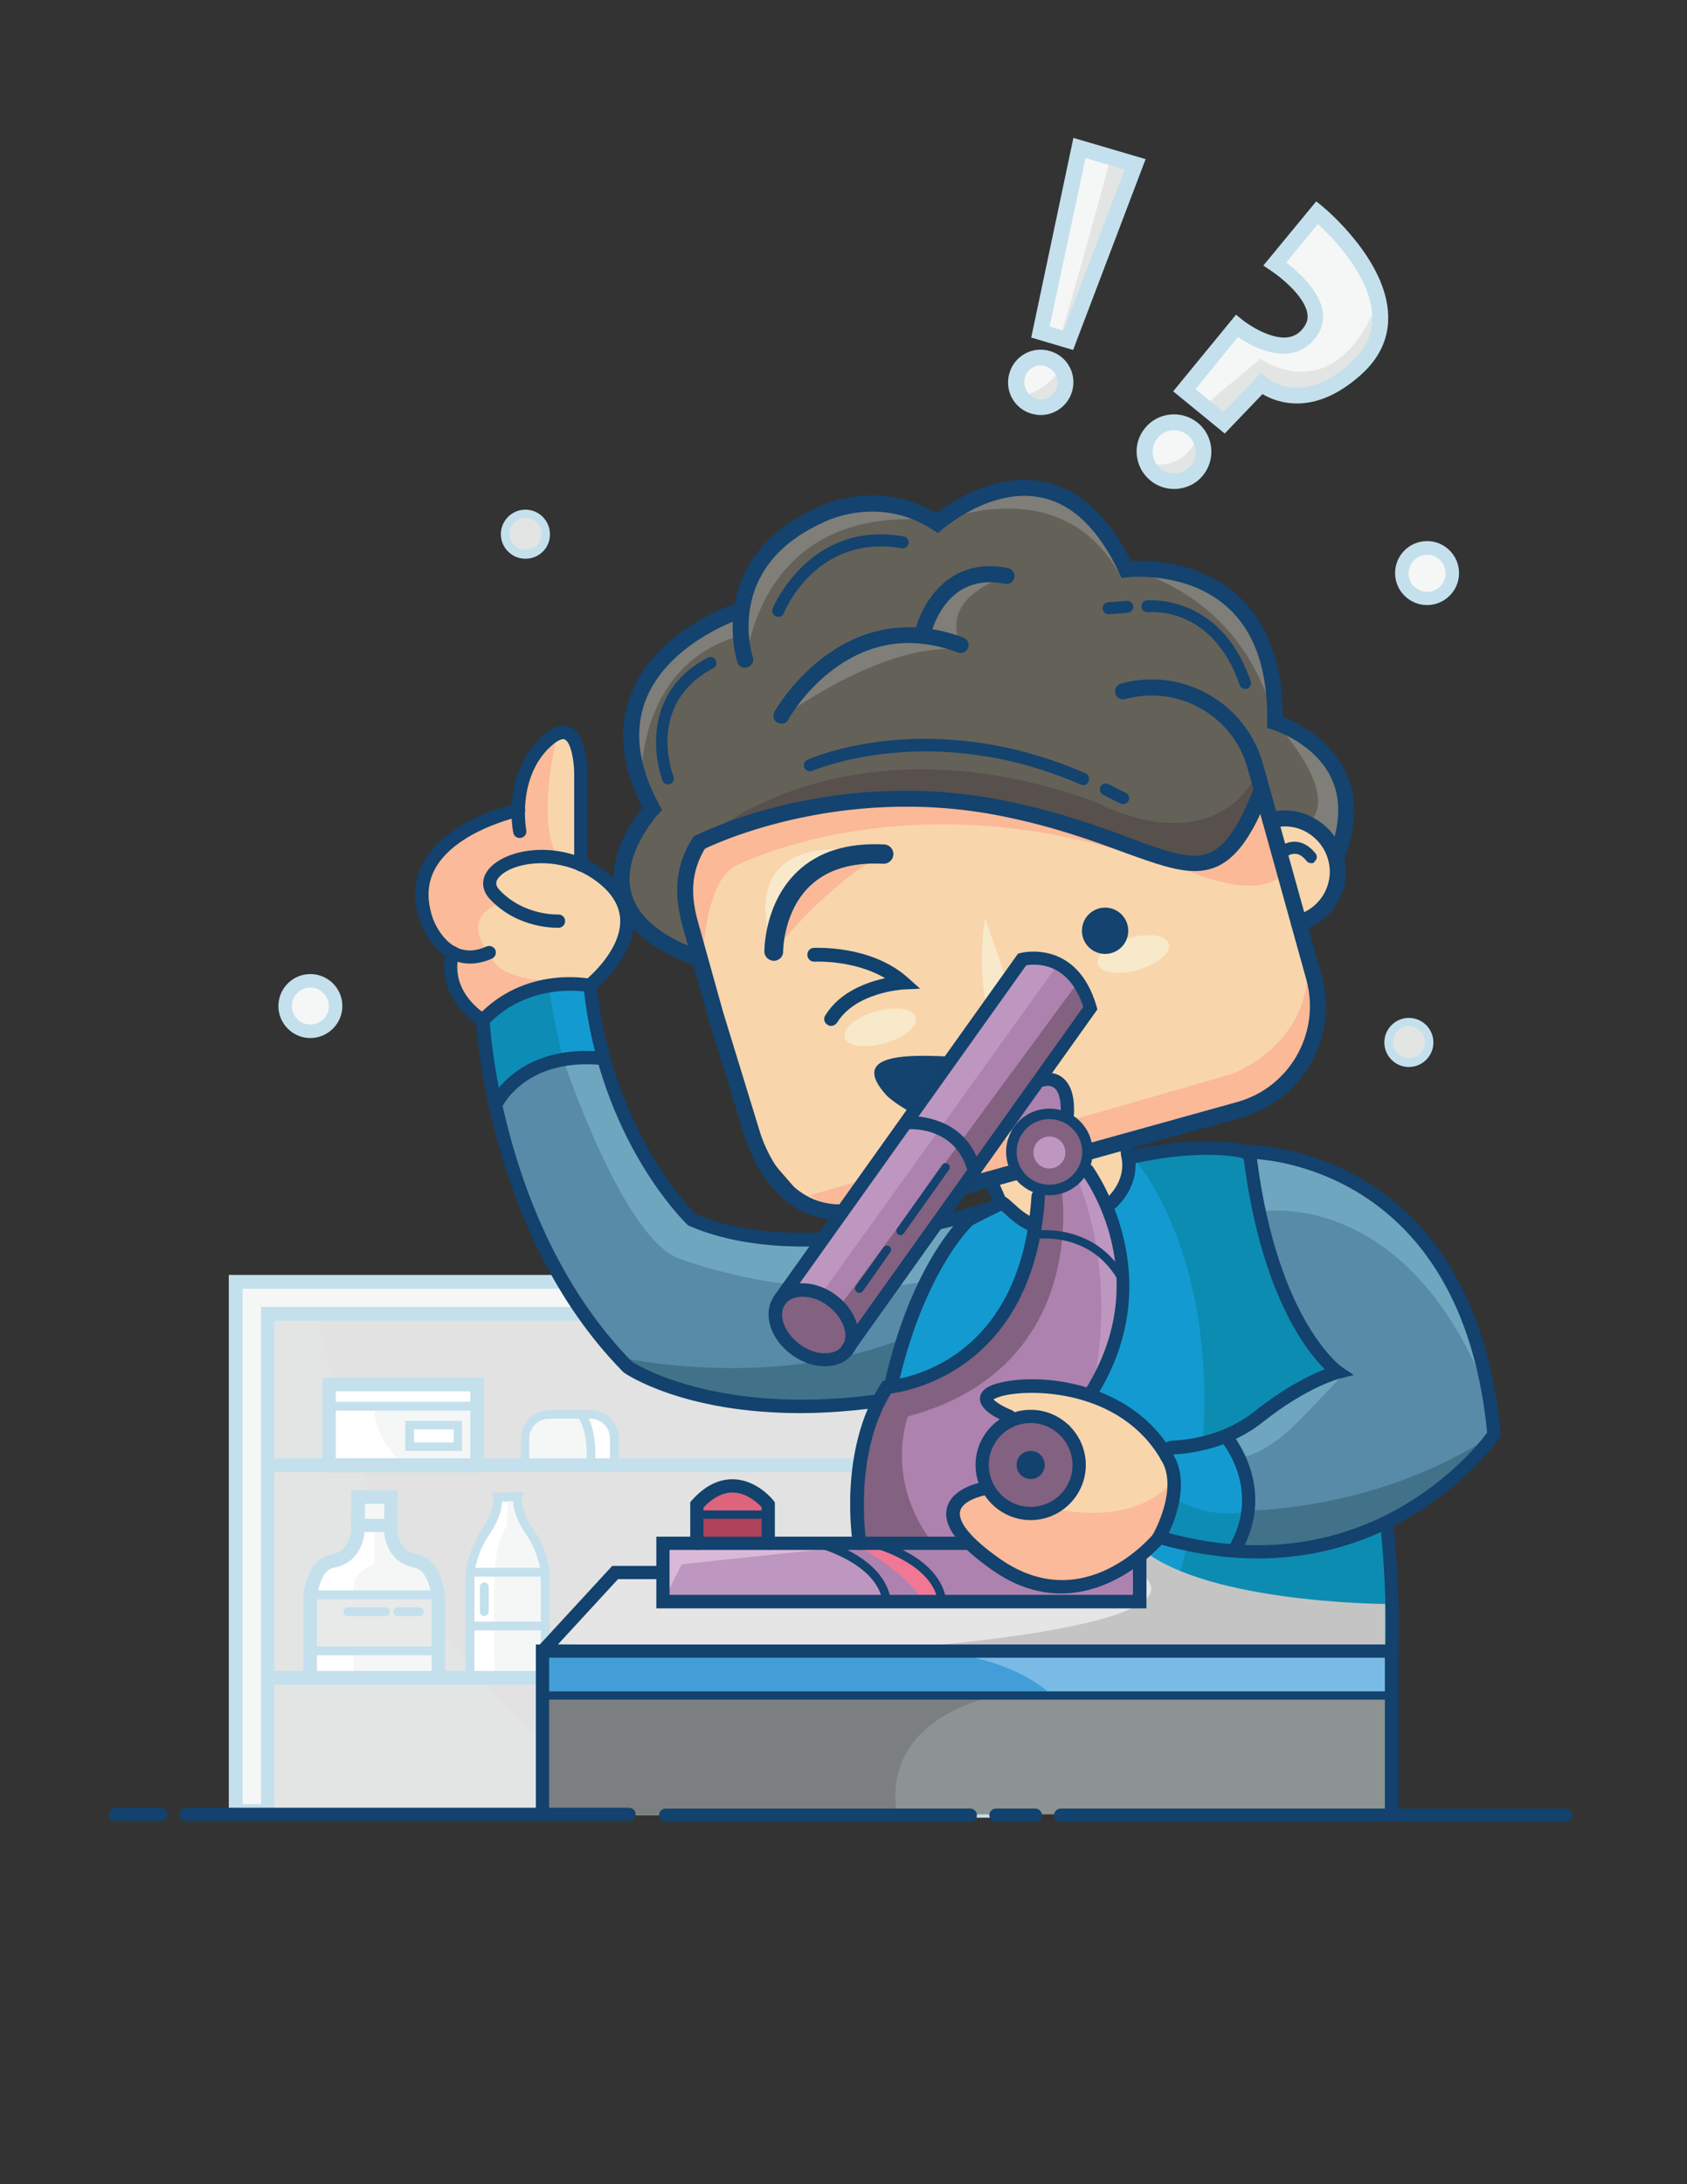 <?xml version="1.0" encoding="utf-8"?>
<!-- Generator: Adobe Illustrator 19.0.0, SVG Export Plug-In . SVG Version: 6.00 Build 0)  -->
<svg version="1.1" id="Layer_1" xmlns="http://www.w3.org/2000/svg" xmlns:xlink="http://www.w3.org/1999/xlink" x="0px" y="0px"
	 viewBox="0 0 612 792" style="enable-background:new 0 0 612 792;" xml:space="preserve">
<rect x="0" y="0" width="612" height="792" fill="#333333" stroke="none"/>
<style type="text/css">
	.st0{fill:#E3E5E5;}
	.st1{fill:#C4E0EC;}
	.st2{fill:#F5F7F7;}
	.st3{fill:#E2E2E2;}
	.st4{fill:#FFFFFF;}
	.st5{fill:#E8EAE9;}
	.st6{fill:#588BA8;}
	.st7{fill:#42718A;}
	.st8{fill:#6FA6BF;}
	.st9{fill:#F9D5AC;}
	.st10{fill:#139BD1;}
	.st11{fill:#FBBA99;}
	.st12{fill:#0D8DB5;}
	.st13{fill:#12426D;}
	.st14{fill:#0D8CB2;}
	.st15{fill:#C4C4C4;}
	.st16{fill:#79BAE6;}
	.st17{fill:#8D9293;}
	.st18{fill:#439ED8;}
	.st19{fill:#7B7F80;}
	.st20{fill:#E5E5E5;}
	.st21{fill:#646158;}
	.st22{fill:#7F7E79;}
	.st23{fill:#57504D;}
	.st24{fill:#FBB998;}
	.st25{fill:#F7E9CA;}
	.st26{fill:#13436E;}
	.st27{fill:#11426E;}
	.st28{fill:#AD82AF;}
	.st29{fill:#836180;}
	.st30{fill:#DE647C;}
	.st31{fill:#BE97C0;}
	.st32{fill:#AF425C;}
	.st33{fill:#F27794;}
	.st34{fill:#D9B8D8;}
</style>
<g id="Star_1">
	<polygon id="XMLID_133_" class="st0" points="198,193.7 195,187.7 190.6,186.3 184.9,189 183.6,196 187.1,201.1 192.5,201.1 
		195,199.6 	"/>
	<g id="XMLID_478_">
		<path id="XMLID_479_" class="st1" d="M190.6,202.6c-4.9,0-8.9-4-8.9-8.9c0-4.9,4-8.9,8.9-8.9s8.9,4,8.9,8.9
			C199.6,198.6,195.6,202.6,190.6,202.6z M190.6,187.8c-3.2,0-5.8,2.6-5.8,5.8c0,3.2,2.6,5.8,5.8,5.8c3.2,0,5.8-2.6,5.8-5.8
			C196.5,190.4,193.9,187.8,190.6,187.8z"/>
	</g>
</g>
<g id="Star_1_1_">
	<polygon id="XMLID_158_" class="st0" points="518.5,378 515.4,372 511.1,370.6 505.3,373.3 504.1,380.3 507.5,385.4 512.9,385.4 
		515.4,384 	"/>
	<g id="XMLID_149_">
		<path id="XMLID_151_" class="st1" d="M511.1,386.9c-4.9,0-8.9-4-8.9-8.9c0-4.9,4-8.9,8.9-8.9c4.9,0,8.9,4,8.9,8.9
			C520,382.9,516,386.9,511.1,386.9z M511.1,372.1c-3.2,0-5.8,2.6-5.8,5.8s2.6,5.8,5.8,5.8c3.2,0,5.8-2.6,5.8-5.8
			S514.3,372.1,511.1,372.1z"/>
	</g>
</g>
<g id="Background_1">
	<polygon id="XMLID_130_" class="st2" points="386.5,134.8 380.1,130 371.1,132.4 368.9,136.1 370.4,145.7 377.7,147.6 384.8,145.3 
			"/>
	<polygon id="XMLID_128_" class="st2" points="377.4,120.4 389.2,123.4 411.2,60.9 391.6,53.6 	"/>
	<path id="XMLID_125_" class="st0" d="M370.1,143.6c0,0,7.7-0.3,14.9-9.9l1.5,6.3l-3.8,6l-6.7,1.2L370.1,143.6z"/>
	<path id="XMLID_124_" class="st0" d="M384.5,122.2c1.2-1.7,18.5-65.2,18.5-65.2l8.7,2.5l-23.9,63.8L384.5,122.2z"/>
	<g id="XMLID_469_">
		<g id="XMLID_474_">
			<path id="XMLID_475_" class="st1" d="M389.3,126.9l-15.2-4.5L389.4,50l26.2,7.7L389.3,126.9z M380.8,118.4l5,1.5l22.2-58.4
				l-14.2-4.2L380.8,118.4z"/>
		</g>
		<g id="XMLID_470_">
			<path id="XMLID_471_" class="st1" d="M377.5,150.5c-1.1,0-2.2-0.2-3.3-0.5c-6.3-1.8-9.9-8.4-8-14.7c1.8-6.3,8.4-9.9,14.7-8
				c6.3,1.8,9.9,8.4,8,14.7C387.4,147.1,382.7,150.5,377.5,150.5z M377.6,132.5c-2.6,0-5.1,1.7-5.8,4.4c-0.9,3.2,0.9,6.6,4.1,7.6
				c1.6,0.5,3.2,0.3,4.6-0.5c1.4-0.8,2.5-2.1,2.9-3.6c0.9-3.2-0.9-6.6-4.1-7.6C378.7,132.6,378.1,132.5,377.6,132.5z"/>
		</g>
	</g>
</g>
<g id="Background_2">
	<polygon id="XMLID_131_" class="st2" points="436.4,165.6 436.4,157.2 427.9,153.3 417.6,157 416.2,168.1 424.3,174.3 432.7,174.3 
			"/>
	<polygon id="XMLID_129_" class="st2" points="429.7,141.5 444.1,153.3 457.6,139.1 468.3,143.4 478.2,142.1 493.1,132.5 
		500.8,120.7 498.8,104.9 489,88.5 477.9,77 463.5,94.9 472.3,102.5 476.6,111.3 476.7,120.7 468.3,124.5 459.1,123.4 448,119.1 	
		"/>
	<path id="XMLID_127_" class="st0" d="M437.8,146.3l19.5-16.2c0,0,26.7,19.5,42.7-21l-1.4,18.6l-15,12l-12.9,5.1l-15-6l-10.2,14.5
		L437.8,146.3z"/>
	<path id="XMLID_126_" class="st0" d="M416.2,168.1c0,0,14.5,3.7,18.7-11.6l1.6,12l-6.8,5.9h-8.3L416.2,168.1z"/>
	<g id="XMLID_460_">
		<g id="XMLID_465_">
			<path id="XMLID_466_" class="st1" d="M425.9,177.3c-3,0-6.1-1-8.6-3.1c-2.8-2.3-4.5-5.5-4.9-9.1c-0.4-3.6,0.7-7.1,3-9.9
				c4.7-5.8,13.3-6.6,19.1-1.9c5.8,4.7,6.6,13.3,1.9,19.1v0C433.7,175.7,429.8,177.3,425.9,177.3z M425.9,156c-2.3,0-4.5,1-6,2.9
				c-1.3,1.6-1.9,3.6-1.7,5.7c0.2,2.1,1.2,3.9,2.8,5.3c3.3,2.7,8.2,2.2,11-1.1l0,0c2.7-3.3,2.2-8.2-1.1-11
				C429.4,156.6,427.6,156,425.9,156z"/>
		</g>
		<g id="XMLID_461_">
			<path id="XMLID_462_" class="st1" d="M444.3,157.2l-18.7-15.3l22.8-27.8l2.2,1.8c2.6,2.1,10.6,7.3,16.7,6.4
				c2.5-0.4,4.5-1.7,6-4.1c1-1.5,1.3-3.1,0.9-4.9c-1.3-6.3-10-13.1-13.2-15.2l-2.7-1.8L477.5,73l2.2,1.8c1,0.8,23.5,19.5,23.9,39.8
				c0.2,8.2-3.2,15.4-10.1,21.5c-16.9,15-30.3,9.9-35.5,6.8L444.3,157.2z M433.7,141.1l10.1,8.3l13.7-14.3l2.1,1.9
				c0.5,0.4,12.4,10.6,30.1-5.2c5.6-5,8.3-10.6,8.1-17c-0.3-14.3-14.2-28.5-19.7-33.6l-11.5,14c4.1,3.1,11.6,9.7,13.1,17
				c0.7,3.3,0.1,6.4-1.7,9.2c-2.5,3.8-5.8,6-10,6.7c-7.3,1.1-15.1-3.3-18.9-5.9L433.7,141.1z"/>
		</g>
	</g>
</g>
<g id="Star_2">
	<polygon id="XMLID_132_" class="st2" points="525.9,211.9 525.9,203.7 517.7,198.7 508.6,202.8 508.6,211.9 514.4,217 520.6,216.5 
			"/>
	<g id="XMLID_456_">
		<path id="XMLID_457_" class="st1" d="M517.7,219.4c-6.4,0-11.6-5.2-11.6-11.6s5.2-11.6,11.6-11.6s11.6,5.2,11.6,11.6
			S524.1,219.4,517.7,219.4z M517.7,201.2c-3.7,0-6.7,3-6.7,6.7s3,6.7,6.7,6.7c3.7,0,6.7-3,6.7-6.7S521.4,201.2,517.7,201.2z"/>
	</g>
</g>
<g id="Star_3">
	<polygon id="XMLID_134_" class="st2" points="112.6,355.7 103.4,358 103.4,364.8 108.6,373 116.5,373 121,369.9 121.7,361.3 	"/>
	<g id="XMLID_452_">
		<path id="XMLID_453_" class="st1" d="M112.6,376.4c-6.4,0-11.6-5.2-11.6-11.6s5.2-11.6,11.6-11.6c6.4,0,11.6,5.2,11.6,11.6
			S118.9,376.4,112.6,376.4z M112.6,358.1c-3.7,0-6.7,3-6.7,6.7s3,6.7,6.7,6.7c3.7,0,6.7-3,6.7-6.7S116.2,358.1,112.6,358.1z"/>
	</g>
</g>
<g id="Cabinet">
	<rect id="XMLID_148_" x="85.5" y="464.8" class="st2" width="274.9" height="191.4"/>
	<rect id="XMLID_147_" x="97.1" y="476.4" class="st3" width="254.2" height="178.8"/>
	<path id="XMLID_146_" class="st0" d="M115.1,476.4c0,0,29.6,181.8,161.9,181.8H97.1V476.4H115.1z"/>
	<polygon id="XMLID_145_" class="st2" points="112.7,608.5 112.7,571.9 119.4,567.3 128.3,560.7 129.9,542.9 141.9,542.9 
		141.9,554.5 144.3,562.2 153.7,567.3 157.4,574.6 159.1,591.3 159.1,608.5 	"/>
	<polygon id="XMLID_144_" class="st2" points="170.5,606.7 170.5,565.8 175.7,557.6 179.6,549.2 181.5,542.9 187.9,542.9 189,549.7 
		192.4,555.9 196.9,565.8 197.8,572.4 197.8,608.5 	"/>
	<polygon id="XMLID_143_" class="st2" points="119.4,528.3 119.4,502 173.1,502 173.1,530.8 119.4,530.8 	"/>
	<polygon id="XMLID_142_" class="st2" points="191.2,530.8 190.6,518.8 195.8,513.6 202.3,512.2 217.3,513.4 221.5,516.8 223,523.3 
		223,531.3 	"/>
	<path id="XMLID_141_" class="st4" d="M135.8,509.9c0,0-1.5,9.4,10.4,21.3h-28.1l0.8-21.3H135.8z"/>
	<polygon id="XMLID_140_" class="st4" points="121,501.7 121,509.9 172.4,509.9 173.1,502 	"/>
	<polygon id="XMLID_139_" class="st4" points="148.9,517.3 148.9,525 166.1,525 166.1,516.4 	"/>
	<path id="XMLID_138_" class="st4" d="M211.1,513.4c0,0,4,7,3,15.4l8.8,2.5v-8l-1.4-6.5l-4.2-3.4H211.1z"/>
	<path id="XMLID_137_" class="st4" d="M184.2,542.9l-0.3,10.2c0,0-4,6-4.5,16.6s0,37.9,0,37.9l-8.8-0.8v-28.4v-12.6l5.1-8.2l3.4-6
		l2.4-8.7H184.2z"/>
	<path id="XMLID_136_" class="st4" d="M135.8,554.5v12.7c0,0-8.4,2.5-7.7,10.1c0.8,7.7,0,31,0,31l-15.4-1.7v-34.8l9.2-6.1l4.2-3.6
		l6-7.7H135.8z"/>
	<polyline id="XMLID_135_" class="st5" points="112.7,578.4 159.1,578.4 159.1,599.2 113.8,599.2 112.8,577.2 	"/>
	<g id="XMLID_348_">
		<g id="XMLID_439_">
			<g id="XMLID_447_">
				<g id="XMLID_448_">
					<path id="XMLID_449_" class="st1" d="M362.9,659.1h-16.5V478.9H99.5v180.2H83V462.3h279.9V659.1z M351.3,654.1h6.7V467.3h-270
						v186.9h6.7V473.9h256.7V654.1z"/>
				</g>
			</g>
			<g id="XMLID_442_">
				<path id="XMLID_107_" class="st1" d="M345.1,533.8h-248c-1.4,0-2.5-1.1-2.5-2.5c0-1.4,1.1-2.5,2.5-2.5h248
					c1.4,0,2.5,1.1,2.5,2.5C347.5,532.7,346.4,533.8,345.1,533.8z"/>
			</g>
			<g id="XMLID_440_">
				<path id="XMLID_106_" class="st1" d="M348.8,610.9H97.1c-1.4,0-2.5-1.1-2.5-2.5s1.1-2.5,2.5-2.5h251.7c1.4,0,2.5,1.1,2.5,2.5
					S350.2,610.9,348.8,610.9z"/>
			</g>
		</g>
		<g id="XMLID_431_">
			<path id="XMLID_433_" class="st1" d="M175.6,533.8h-58.6v-34.2h58.6V533.8z M121.8,528.8h48.8v-24.3h-48.8V528.8z"/>
		</g>
		<g id="XMLID_427_">
			<path id="XMLID_103_" class="st1" d="M173.1,511.5h-53.7c-0.9,0-1.6-0.7-1.6-1.6c0-0.9,0.7-1.6,1.6-1.6h53.7
				c0.9,0,1.6,0.7,1.6,1.6C174.7,510.8,174,511.5,173.1,511.5z"/>
		</g>
		<g id="XMLID_385_">
			<path id="XMLID_102_" class="st1" d="M190.6,532.9c-0.9,0-1.6-0.7-1.6-1.6v-9.7c0-5.7,4.6-10.3,10.3-10.3h14.9
				c5.7,0,10.3,4.6,10.3,10.3v9.6c0,0.9-0.7,1.6-1.6,1.6c-0.9,0-1.6-0.7-1.6-1.6v-9.6c0-3.9-3.2-7.2-7.2-7.2h-14.9
				c-3.9,0-7.2,3.2-7.2,7.2v9.7C192.2,532.2,191.5,532.9,190.6,532.9z"/>
		</g>
		<g id="XMLID_380_">
			<path id="XMLID_381_" class="st1" d="M167.7,526.1H147v-10.9h20.6V526.1z M150.2,523h14.4v-4.7h-14.4V523z"/>
		</g>
		<g id="XMLID_362_">
			<g id="XMLID_377_">
				<path id="XMLID_99_" class="st1" d="M159.1,610.9c-1.4,0-2.5-1.1-2.5-2.5v-28.1c0,0-0.5-10.8-6.3-11.9c-7.8-1.4-10.5-8-11-12.9
					h-7c-0.5,4.8-3.2,11.5-11,12.9c-5.9,1-6.3,11.8-6.3,11.9v28.1c0,1.4-1.1,2.5-2.5,2.5s-2.5-1.1-2.5-2.5v-28.1
					c0-0.7,0.5-15,10.4-16.7c7.4-1.3,7-10,7-10.3l-0.1-2.6l16.9,0l-0.1,2.6c0,0.4-0.4,9,7,10.3c9.9,1.7,10.4,16.1,10.4,16.7v28.2
					C161.5,609.8,160.4,610.9,159.1,610.9z"/>
			</g>
			<g id="XMLID_373_">
				<path id="XMLID_98_" class="st1" d="M141.9,555.6c-1.4,0-2.5-1.1-2.5-2.5v-7.8h-7v7.8c0,1.4-1.1,2.5-2.5,2.5
					c-1.4,0-2.5-1.1-2.5-2.5v-12.7h16.9v12.7C144.4,554.5,143.3,555.6,141.9,555.6z"/>
			</g>
			<g id="XMLID_369_">
				<path id="XMLID_97_" class="st1" d="M159.1,579.9h-46.4c-0.9,0-1.6-0.7-1.6-1.6c0-0.9,0.7-1.6,1.6-1.6h46.4
					c0.9,0,1.6,0.7,1.6,1.6C160.6,579.2,159.9,579.9,159.1,579.9z"/>
			</g>
			<g id="XMLID_367_">
				<path id="XMLID_96_" class="st1" d="M159.1,600.2h-46.4c-0.9,0-1.6-0.7-1.6-1.6s0.7-1.6,1.6-1.6h46.4c0.9,0,1.6,0.7,1.6,1.6
					S159.9,600.2,159.1,600.2z"/>
			</g>
			<g id="XMLID_365_">
				<path id="XMLID_95_" class="st1" d="M139.8,586h-13.6c-0.9,0-1.6-0.7-1.6-1.6s0.7-1.6,1.6-1.6h13.6c0.9,0,1.6,0.7,1.6,1.6
					S140.7,586,139.8,586z"/>
			</g>
			<g id="XMLID_363_">
				<path id="XMLID_94_" class="st1" d="M152.1,586h-7.8c-0.9,0-1.6-0.7-1.6-1.6s0.7-1.6,1.6-1.6h7.8c0.9,0,1.6,0.7,1.6,1.6
					S153,586,152.1,586z"/>
			</g>
		</g>
		<g id="XMLID_357_">
			<g id="XMLID_360_">
				<path id="XMLID_93_" class="st1" d="M170.5,610c-0.9,0-1.6-0.7-1.6-1.6v-38.3c0.1-0.5,1.1-8.5,5.6-15c5.3-7.6,4.4-11.9,4.4-11.9
					l-0.5-1.9l5.4,0c0.9,0,1.6,0.7,1.6,1.6c0,0.9-0.7,1.6-1.6,1.6h-1.7c0,2.3-0.9,6.6-5,12.6c-4.1,5.8-5,13.3-5,13.4l0,38.1
					C172.1,609.3,171.4,610,170.5,610z"/>
			</g>
			<g id="XMLID_358_">
				<path id="XMLID_92_" class="st1" d="M197.8,610c-0.9,0-1.6-0.7-1.6-1.6v-38.3c0,0,0,0,0,0c0,0-1-7.4-5-13.2
					c-4.2-6-5-10.2-5-12.6h-1.7c-0.9,0-1.6-0.7-1.6-1.6c0-0.9,0.7-1.6,1.6-1.6h5.5l-0.6,2c0,0-1,4.3,4.4,11.9
					c4.5,6.4,5.5,14.4,5.6,14.8l0,38.5C199.4,609.3,198.7,610,197.8,610z"/>
			</g>
		</g>
		<g id="XMLID_355_">
			<path id="XMLID_91_" class="st1" d="M197.8,571.7h-27.3c-0.9,0-1.6-0.7-1.6-1.6c0-0.9,0.7-1.6,1.6-1.6h27.3
				c0.9,0,1.6,0.7,1.6,1.6C199.4,571,198.7,571.7,197.8,571.7z"/>
		</g>
		<g id="XMLID_353_">
			<path id="XMLID_90_" class="st1" d="M197.8,591.2h-27.3c-0.9,0-1.6-0.7-1.6-1.6s0.7-1.6,1.6-1.6h27.3c0.9,0,1.6,0.7,1.6,1.6
				S198.7,591.2,197.8,591.2z"/>
		</g>
		<g id="XMLID_351_">
			<path id="XMLID_89_" class="st1" d="M175.7,586c-0.9,0-1.6-0.7-1.6-1.6v-9c0-0.9,0.7-1.6,1.6-1.6c0.9,0,1.6,0.7,1.6,1.6v9
				C177.2,585.3,176.5,586,175.7,586z"/>
		</g>
		<g id="XMLID_349_">
			<path id="XMLID_88_" class="st1" d="M214.2,532.8c0,0-0.1,0-0.1,0c-0.9-0.1-1.5-0.8-1.4-1.7c0.9-12.1-2.7-16.6-2.7-16.6
				c-0.6-0.6-0.5-1.6,0.2-2.2c0.6-0.6,1.6-0.5,2.2,0.2c0.2,0.2,4.5,5.4,3.4,18.9C215.7,532.1,215,532.8,214.2,532.8z"/>
		</g>
	</g>
</g>
<g id="Left_Arm">
	<path id="XMLID_87_" class="st6" d="M375.3,433.7c0,0,5.2,65.9-79.8,76.9c0,0-32.4,1.3-61.4-11.5c0,0-42.7-19.1-59-129.2
		c3.5-3.3,20.5-15.3,38.9-12.6c0,0,4.9,55.7,37.6,85.1C251.4,442.5,312.5,463.6,375.3,433.7z"/>
	<path id="XMLID_86_" class="st7" d="M224.4,492.1c0,0,93.7,21.6,147.2-35.9c0,0-5.3,43.4-71.1,53.8
		C300.5,509.9,247.9,513.9,224.4,492.1z"/>
	<path id="XMLID_85_" class="st8" d="M204.1,383.5c0,0,21.4,64.7,41.9,72.7c0,0,70.2,27.8,127.6-5.4l1.7-17c0,0-76.4,28-123.8,8.7
		c0,0-25.4-28.6-32.6-59H204.1z"/>
	<path id="XMLID_81_" class="st9" d="M210.7,313.5v-33.1v-11.8l-3-3.1h-5.3l-5.6,4.7l-5.7,8.8l-3,14.8l-6.5,0.3l-18.1,10l-8.8,11.9
		v14.6l3.7,9.8l5.8,5.2l-0.1,10.2l2.8,6.2l8.1,8c0,0,16.4-17.4,38.9-12.6l11.6-13.6l2.7-10.7l-8.4-13.8L210.7,313.5z"/>
	<path id="XMLID_80_" class="st10" d="M180.1,398c0,0,15.8-19.4,38.8-14.5l-5-26.2c0,0-25.9-3.8-38.9,12.6
		C175,369.9,176.2,398.9,180.1,398z"/>
	<path id="XMLID_59_" class="st11" d="M177.5,345.4c0,0,1,10.4,24.7,10.3c0,0-24.6,5.5-27.3,14.2c0,0-18.7-10.5-10.7-24.4
		C164.3,345.5,170.5,348.5,177.5,345.4z"/>
	<path id="XMLID_58_" class="st11" d="M189,300.4c0,0-1.8-29.3,13.5-34.9c0,0-8.5,30.2-0.2,45.6h-11.7L189,300.4z"/>
	<path id="XMLID_57_" class="st11" d="M177.5,345.4c0,0-11.8-12.1,4.7-18.3c0,0-10.2-14,8.3-16l0.9-10.7l-3.4-6.7
		c0,0-36.6,12.4-35.4,29.2C152.6,322.9,156.2,349,177.5,345.4z"/>
	<path id="XMLID_49_" class="st12" d="M204.1,383.5c0,0-3.5-15-4.9-25.5l-16.9,6.9l-7.3,5.1c0,0-2.4,21.3,5.1,28.1
		C180.1,398,189.3,383.5,204.1,383.5z"/>
	<g id="XMLID_166_">
		<path id="XMLID_8_" class="st13" d="M290.3,512.4c-42.2,0-63.1-14-64.1-14.8l-0.3-0.3c-49.2-50.1-53.2-126.5-53.2-127.3l0-1
			l0.7-0.7c17.1-18.2,40.2-13.5,41.2-13.3l1.7,0.4l0.2,1.8c5,50.3,32.6,79.8,35.8,83c41.6,17.7,106.9-4.6,107.6-4.8
			c1.3-0.4,2.6,0.2,3.1,1.5c0.4,1.3-0.2,2.6-1.5,3.1c-2.8,1-68.1,23.3-111.5,4.5l-0.4-0.2l-0.3-0.3c-1.3-1.2-31.4-30.8-37.4-84.5
			c-5.2-0.6-21.6-1.3-34.2,11.4c0.6,9.1,6.9,77.3,51.6,122.9c2.5,1.6,33.3,20.3,92.7,11.3c1.3-0.2,2.5,0.7,2.7,2
			c0.2,1.3-0.7,2.5-2,2.7C310.6,511.6,299.9,512.4,290.3,512.4z"/>
	</g>
	<g id="XMLID_164_">
		<path id="XMLID_7_" class="st13" d="M213.9,359.7c-0.7,0-1.4-0.3-1.9-0.9c-0.8-1-0.7-2.6,0.4-3.4c0.1-0.1,12.4-10,12.6-21.1
			c0.1-4.8-2.2-9.3-6.7-13.2c-13.4-11.7-31.9-8.8-37-3.3c-1.7,1.7-1.7,3.3,0,5c8.8,9.3,21,8.8,21.2,8.8c1.3-0.1,2.5,1,2.5,2.3
			c0.1,1.3-1,2.5-2.3,2.5c-0.6,0-14.6,0.6-24.9-10.3c-3.4-3.6-3.4-8,0.1-11.6c7.3-7.6,28.4-10.3,43.7,3c5.7,5,8.5,10.7,8.4,17
			c-0.3,13.3-13.8,24.3-14.4,24.7C214.9,359.6,214.4,359.7,213.9,359.7z"/>
	</g>
	<g id="XMLID_162_">
		<path id="XMLID_6_" class="st13" d="M210.7,316c-1.3,0-2.4-1.1-2.4-2.4v-33.1c0-4.6-1.2-11.5-3.5-12.4c-0.5-0.2-2.2-0.4-6.3,3.8
			c-10.9,11.6-7.6,28.9-7.6,29.1c0.3,1.3-0.6,2.6-1.9,2.8c-1.3,0.3-2.6-0.6-2.8-1.9c-0.2-0.8-3.8-19.9,8.8-33.3
			c1.6-1.7,6.6-7,11.6-5c6.2,2.5,6.5,14.5,6.5,16.9v33.1C213.1,314.9,212.1,316,210.7,316z"/>
	</g>
	<g id="XMLID_160_">
		<path id="XMLID_5_" class="st13" d="M170.5,349.4c-2.1,0-4.2-0.4-6.2-1.3c-8.1-3.5-11.6-13-11.7-13.4c-3-8.1-2.6-15.6,1.1-22.3
			c8.7-15.7,32.9-20.9,33.9-21.1c1.3-0.3,2.6,0.6,2.9,1.9c0.3,1.3-0.6,2.6-1.9,2.9c-0.2,0-23,5-30.7,18.8c-3,5.4-3.2,11.5-0.8,18.3
			c0,0.1,2.9,8,9.1,10.6c3.1,1.3,6.5,1.1,10.3-0.6c1.2-0.5,2.6,0,3.2,1.2c0.5,1.2,0,2.6-1.2,3.2C175.7,348.8,173,349.4,170.5,349.4z
			"/>
	</g>
	<g id="XMLID_156_">
		<path id="XMLID_4_" class="st13" d="M175,372.3c-0.5,0-0.9-0.1-1.4-0.4c-17-11.7-11.7-27.1-11.6-27.3c0.5-1.3,1.8-1.9,3.1-1.4
			c1.3,0.5,1.9,1.8,1.4,3.1c-0.2,0.5-4,12.1,9.8,21.6c1.1,0.8,1.4,2.3,0.6,3.4C176.5,372,175.7,372.3,175,372.3z"/>
	</g>
	<g id="XMLID_150_">
		<path id="XMLID_3_" class="st13" d="M179.6,403.3c-0.3,0-0.7-0.1-1-0.2c-1.2-0.6-1.8-2-1.2-3.2c0.4-0.9,10.1-21.7,41.7-18.5
			c1.3,0.1,2.3,1.3,2.2,2.6c-0.1,1.3-1.3,2.3-2.6,2.2c-28-2.8-36.5,14.9-36.8,15.7C181.3,402.8,180.5,403.3,179.6,403.3z"/>
	</g>
</g>
<g id="Body">
	<path id="XMLID_84_" class="st10" d="M452,417.7c0,0-53.2-6-101.7,25.5c0,0-39.2,35.6-31.1,155.5h185.7
		C504.8,598.7,507.2,464.5,452,417.7z"/>
	<path id="XMLID_83_" class="st14" d="M411.2,419.9c0,0,51.9,57,8.1,178.8h85.6V557c0,0-15.2-112.5-52.9-139.3
		C452,417.7,432.5,412.9,411.2,419.9z"/>
	<g id="XMLID_176_">
		<path id="XMLID_177_" class="st13" d="M507.1,601.1H317l-0.2-2.2c-11.3-117.4,31.2-156.9,33-158.6l0.5-0.3
			c66.7-34.9,101-25,102.4-24.6l0.6,0.2l0.5,0.5c59.3,67.2,53.5,181.5,53.5,182.7L507.1,601.1z M321.4,596.3h181.2
			c0.5-16.3,1-115.8-51.9-176.4c-4.8-1.1-38.1-7-97.8,24.3C349.7,447.2,311.4,487.2,321.4,596.3z"/>
	</g>
</g>
<g id="Table">
	<g id="XMLID_171_">
		<path id="XMLID_63_" class="st15" d="M238.4,570.2h-15.4l-26.3,28.5l305.8-0.1v-17c0,0-68.9-0.3-90.5-21.9v21.1h-173L238.4,570.2z
			"/>
		<rect id="XMLID_62_" x="196.8" y="598.7" class="st16" width="308" height="16.1"/>
		<rect id="XMLID_61_" x="196.8" y="614.8" class="st17" width="308" height="43.1"/>
		<path id="XMLID_46_" class="st18" d="M328,598.7c0,0,33.6-2.1,53.8,16.1h-185v-16.1H328z"/>
		<path id="XMLID_45_" class="st19" d="M362.1,614.8c0,0-42.8,6.8-36.7,43.4H196.8v-43.4H362.1z"/>
		<path id="XMLID_44_" class="st20" d="M313,598.7c0,0,129.1-7.5,100.5-28.5H264.8l-25.6,0h-16.1l-23.9,25.9L313,598.7z"/>
		<g id="XMLID_230_">
			<path id="XMLID_38_" class="st13" d="M504.8,660.6c-1.3,0-2.4-1.1-2.4-2.4v-57.1H199.2v55.4c0,1.3-1.1,2.4-2.4,2.4
				s-2.4-1.1-2.4-2.4v-60.2h312.9v62C507.3,659.5,506.2,660.6,504.8,660.6z"/>
		</g>
		<g id="XMLID_226_">
			<path id="XMLID_36_" class="st13" d="M196.8,601.1c-0.6,0-1.2-0.2-1.6-0.6c-1-0.9-1-2.4-0.1-3.4l27-29.3h16.4
				c1.3,0,2.4,1.1,2.4,2.4c0,1.3-1.1,2.4-2.4,2.4h-14.3l-25.5,27.7C198.1,600.8,197.5,601.1,196.8,601.1z"/>
		</g>
	</g>
	<g id="XMLID_228_">
		<path id="XMLID_37_" class="st13" d="M504.8,616.3h-308c-0.8,0-1.5-0.7-1.5-1.5s0.7-1.5,1.5-1.5h308c0.8,0,1.5,0.7,1.5,1.5
			S505.7,616.3,504.8,616.3z"/>
	</g>
</g>
<g id="Neck">
	<path id="XMLID_82_" class="st9" d="M359.1,427.4l5.7,10.8c0,0,26.3,21.9,44.8-13.7l-1.2-12.4C408.4,412.1,375.7,408.6,359.1,427.4
		z"/>
	<g id="XMLID_154_">
		<path id="XMLID_9_" class="st13" d="M381.9,448.1c-8.6,0-14-4.9-17.4-8c-0.8-0.8-2-1.8-2.4-1.9l-0.9-0.4l-0.6-1l-3.7-8.5
			c-0.5-1.2,0-2.6,1.2-3.2c1.2-0.5,2.6,0,3.2,1.2l3.3,7.6c1,0.6,1.9,1.4,3.1,2.5c4.6,4.2,11.6,10.5,25.3,3.8
			c17.3-8.5,13.9-20.1,13.8-20.6l-0.1-0.5l-0.7-6.9c-0.1-1.3,0.8-2.5,2.1-2.7c1.3-0.2,2.5,0.8,2.7,2.1l0.7,6.7
			c0.6,2.3,3.3,16.6-16.3,26.1C390.1,447.1,385.7,448.1,381.9,448.1z"/>
	</g>
</g>
<g id="Head_7_">
	<polyline id="XMLID_445_" class="st9" points="414.5,412.1 449.6,402.3 463.8,395.6 474.6,381.1 476.8,354.3 471.3,334.6 
		481.3,327.9 485.3,315 483,306.7 472.1,294.7 461.8,300.5 459.1,290.6 448.9,304.2 436.7,312.8 405.5,305.1 361.1,292.5 
		318.5,289.9 284.2,294.9 253.8,305.5 248.7,322.5 249.8,340.1 259.6,367.6 263.3,379.8 267.6,393.6 269.3,399.3 272.7,408.7 
		277.8,418.6 294.2,437.5 307.7,439.8 337.6,433.4 371.1,424.1 	"/>
	<polygon id="XMLID_444_" class="st21" points="251.8,347 232.4,338.8 225.2,321.7 231.8,300.2 236.6,293.2 231,277.5 230,260.9 
		235.9,244.1 250.6,229.6 266.6,222 275.7,204 284.4,193.8 302.5,184.7 318.9,181.6 340,189.5 353.9,180.9 371.5,176.8 382.6,178.7 
		394.9,186.3 408.6,206.3 434.3,209.6 450.4,221.1 459.1,236.5 462.6,261.7 478.7,268.7 488.3,285.5 486.9,309.5 475,297.8 
		461.5,297.8 458,286.6 448.9,304.2 436.6,312.8 405.5,305.1 365.1,292.2 327.1,290.4 287.5,294.5 253.7,305.5 250.2,317.2 	"/>
	<path id="XMLID_443_" class="st22" d="M232.7,282.5c0,0-1.5-40.6,34.5-51.6l1.2-9.6l-13.8,6l-14.8,11.5l-4.9,7.9l-3.5,7l-3.7,13.6
		L232.7,282.5z"/>
	<path id="XMLID_438_" class="st22" d="M270.7,239.6c0,0,4.2-56.2,66.7-51l-15.4-5.8l-16.4,1.4l-21.2,9.7l-10.8,13.6l-5.1,13.9
		L270.7,239.6z"/>
	<path id="XMLID_436_" class="st22" d="M340,189.5c0,0,44.3-19.7,65.9,18.3l-5.3-14.9l-15.2-14.4l-20.9-1.6l-10.8,4L340,189.5z"/>
	<path id="XMLID_434_" class="st22" d="M408.6,206.3c0,0,41.8,7.5,53.9,55.4l0.6-20.5l-14.4-25.4l-19.3-7.5L408.6,206.3z"/>
	<path id="XMLID_432_" class="st22" d="M475,297.8c0,0,12.6-7.2-12.4-36c0,0,29.7,6.7,24.6,44.6L475,297.8z"/>
	<path id="XMLID_430_" class="st22" d="M283.8,260c0,0,38.5-28.6,65.9-24.2l-21.6-7.6l-20.3,7.1L291,249.3L283.8,260z"/>
	<path id="XMLID_428_" class="st22" d="M349.8,235.8c0,0-12.8-16.8,15.5-27l-14.9,0.9l-10.5,9l-6.1,9.2L349.8,235.8z"/>
	<path id="XMLID_426_" class="st23" d="M253.7,305.5c0,0,51-48.2,143.8-14.7c0,0,39.1,22,57.8-8.7l3.6,8.6l-12.8,16.7l-9.6,5.5
		l-25.6-5.6l-33-10.7l-27.7-5.6l-41.6,1.4L253.7,305.5z"/>
	<path id="XMLID_425_" class="st24" d="M293.8,433.4l152.9-43.9c0,0,31.4-11.1,27.4-44.7c0,0,14.2,37.8-10.3,50.9l-49.3,16.4
		L312,441.8l-11.3-4.1L293.8,433.4z"/>
	<path id="XMLID_424_" class="st24" d="M280.8,344.8c0,0,19.7-24.8,39.9-35.2C320.7,309.6,281.1,305,280.8,344.8z"/>
	<path id="XMLID_423_" class="st24" d="M254.9,349c0,0,0.5-30.9,13-35.5c0,0,58-29.6,140-4.5c0,0-69.4-41.3-154.2-3.5
		C253.7,305.5,241.5,328.5,254.9,349z"/>
	<path id="XMLID_422_" class="st24" d="M417.3,309.4c0,0,36.9,21,48.8,6.9l-8.2-29.7l-6.4,13.4l-14.9,12.8L417.3,309.4z"/>
	<path id="XMLID_421_" class="st25" d="M280.8,344.8c0,0-19.8-46.3,39.9-35.2C320.7,309.6,287,306.1,280.8,344.8z"/>
	
		<ellipse id="XMLID_420_" transform="matrix(0.962 -0.274 0.274 0.962 -79.005 125.78)" class="st25" cx="411" cy="345.9" rx="13.4" ry="6"/>
	
		<ellipse id="XMLID_419_" transform="matrix(0.962 -0.274 0.274 0.962 -89.809 101.649)" class="st25" cx="319.2" cy="372.5" rx="13.4" ry="6"/>
	<path id="XMLID_418_" class="st25" d="M358.3,367c0,0-4.1-14.5-0.9-34.1l13.4,39L358.3,367z"/>
	<g id="XMLID_416_">
		<path id="XMLID_417_" class="st26" d="M313.6,442.3c-2.6,0.2-5.2,0.2-7.7,0.1l-1.6,0c-25.8-0.3-33.9-29.5-34.3-30.7l-13.3-43.2
			l-9.2-33.1c-3.3-12.1-2.2-22.1,3.7-31.4c0.9-1.4,2.6-1.8,4-0.9c1.4,0.9,1.8,2.6,0.9,4c-5,8-5.9,16.3-3,26.8l9.2,33l13.3,43.3
			c0.1,0.4,7.4,26.3,28.7,26.5l1.7,0c4.5,0.1,8.7,0.1,12.9-1l129.9-36.1c19.2-5.3,30.4-25.3,25.1-44.4l-21.3-76.6
			c-5.3-19.2-25.3-30.4-44.4-25.1c-1.6,0.4-3.2-0.5-3.6-2c-0.4-1.5,0.5-3.2,2-3.6c22.3-6.2,45.4,6.9,51.6,29.2l21.3,76.6
			c6.2,22.3-6.9,45.4-29.2,51.6l-129.9,36.1C318.1,441.8,315.9,442.2,313.6,442.3z"/>
	</g>
	<g id="XMLID_414_">
		<path id="XMLID_415_" class="st26" d="M471.4,337.5c-1.4,0.1-2.6-0.8-3-2.1c-0.4-1.5,0.5-3.2,2-3.6c4.2-1.2,7.7-3.9,9.9-7.7
			c2.1-3.8,2.7-8.2,1.5-12.4c-1.2-4.2-3.9-7.7-7.7-9.9c-3.8-2.2-8.2-2.7-12.4-1.5c-1.5,0.4-3.2-0.5-3.6-2c-0.4-1.5,0.5-3.2,2-3.6
			c5.7-1.6,11.7-0.9,16.8,2.1c5.2,2.9,8.9,7.7,10.5,13.4c1.6,5.7,0.9,11.7-2.1,16.8c-2.9,5.2-7.7,8.9-13.4,10.5
			C471.8,337.4,471.6,337.5,471.4,337.5z"/>
	</g>
	<g id="XMLID_412_">
		<path id="XMLID_413_" class="st26" d="M435,315.8c-7.4,0.5-16.1-2.7-27.2-6.7c-11.3-4.2-25.3-9.3-44-13.1
			c-60.6-12.3-108.3,11.8-108.8,12.1c-1.4,0.7-3.2,0.2-3.9-1.2c-0.7-1.4-0.2-3.2,1.2-3.9c2-1,50-25.3,112.6-12.6
			c19.1,3.9,33.4,9.1,44.8,13.4c12.2,4.5,21.1,7.8,27.6,6c6.4-1.8,11.7-9,17.7-24.3c0.6-1.5,2.3-2.2,3.8-1.6
			c1.5,0.6,2.2,2.3,1.6,3.8C452.5,307.9,444.9,315.1,435,315.8z"/>
	</g>
	<g id="XMLID_410_">
		<path id="XMLID_411_" class="st26" d="M484.9,313.8c-0.4,0-0.9,0-1.3-0.2c-1.5-0.6-2.2-2.3-1.6-3.8c4.3-10.6,4.6-19.9,1-27.6
			c-6-12.8-21.1-17.6-21.2-17.6l-2.1-0.6l0-2.2c0.3-18.7-4.5-32.7-14.4-41.6c-14.7-13.3-36.1-10.9-36.3-10.9l-2.1,0.3l-0.9-1.9
			c-7.4-15.8-17-25-28.3-27.3c-18.2-3.8-35.5,11.3-35.7,11.4l-1.7,1.5l-1.9-1.2c-20.5-13.3-40.3-2.4-40.5-2.3l-0.2,0.1
			c-34.7,16.2-25,47.1-24.6,48.4c0.5,1.5-0.3,3.2-1.9,3.7c-1.5,0.5-3.2-0.3-3.7-1.8c-0.1-0.4-11.8-37.1,27.6-55.5
			c1.9-1,22.5-11.8,44.6,1.4c5.2-4,21.3-15,39-11.4c12.8,2.6,23.4,12.3,31.6,28.7c6.2-0.3,24.7-0.2,38.7,12.5
			c10.8,9.8,16.3,24.5,16.4,44c4.9,1.9,16.9,7.7,22.7,19.9c4.4,9.3,4.2,20.2-0.8,32.4C486.9,313,485.9,313.7,484.9,313.8z"/>
	</g>
	<g id="XMLID_408_">
		<path id="XMLID_409_" class="st26" d="M283.7,262.4c-0.5,0-1.1-0.1-1.6-0.3c-1.4-0.8-1.9-2.5-1.2-3.9c0.2-0.4,24.4-43.5,68.6-27
			c1.5,0.6,2.3,2.2,1.7,3.7c-0.6,1.5-2.2,2.3-3.7,1.7c-16.6-6.2-31.9-4-45.7,6.5c-10.4,7.9-15.8,17.8-15.9,17.9
			C285.6,261.8,284.7,262.4,283.7,262.4z"/>
	</g>
	<g id="XMLID_406_">
		<path id="XMLID_407_" class="st26" d="M334.8,233.4c-0.3,0-0.5,0-0.8-0.1c-1.6-0.3-2.6-1.9-2.3-3.4c2.1-10.2,12-28.4,34-23.9
			c1.6,0.3,2.6,1.9,2.3,3.4c-0.3,1.6-1.9,2.6-3.4,2.3c-22-4.5-27,18.4-27.2,19.4C337.2,232.4,336.1,233.3,334.8,233.4z"/>
	</g>
	<g id="XMLID_404_">
		<path id="XMLID_405_" class="st26" d="M393.1,284.7c-0.3,0-0.7,0-1-0.2c-54.5-23.7-96.9-5.1-97.4-5c-1.1,0.5-2.4,0-2.9-1.1
			c-0.5-1.1,0-2.4,1.1-2.9c1.8-0.8,44.7-19.5,100.9,4.9c1.1,0.5,1.6,1.8,1.1,2.9C394.6,284.2,393.9,284.6,393.1,284.7z"/>
	</g>
	<g id="XMLID_402_">
		<path id="XMLID_403_" class="st26" d="M282.5,223.7c-0.3,0-0.6,0-1-0.2c-1.1-0.4-1.6-1.7-1.2-2.8c0.1-0.3,13.3-32.2,47.5-26.2
			c1.2,0.2,2,1.3,1.8,2.5c-0.2,1.2-1.3,2-2.5,1.8c-30.7-5.3-42.3,22.4-42.8,23.6C284,223.2,283.3,223.7,282.5,223.7z"/>
	</g>
	<g id="XMLID_400_">
		<path id="XMLID_401_" class="st26" d="M451.9,249.8c-1,0.1-1.9-0.5-2.2-1.5c-9.8-28.5-32.2-26.4-33.2-26.3
			c-1.2,0.1-2.3-0.7-2.4-1.9c-0.1-1.2,0.7-2.3,1.9-2.4c0.3,0,26.8-2.6,37.7,29.3c0.4,1.1-0.2,2.4-1.3,2.8
			C452.3,249.8,452.1,249.8,451.9,249.8z"/>
	</g>
	<g id="XMLID_398_">
		<path id="XMLID_399_" class="st26" d="M475.8,313c-0.7,0-1.4-0.2-1.8-0.8c-1.4-1.7-2.7-2.6-4.2-2.6c-2.3-0.1-4.1,1.9-4.1,1.9
			c-0.8,0.9-2.2,0.9-3.1,0.1c-0.9-0.8-1-2.2-0.2-3c0.1-0.1,3.2-3.5,7.4-3.4c2.7,0.1,5.2,1.5,7.4,4.2c0.8,0.9,0.6,2.3-0.3,3
			C476.7,312.9,476.3,313,475.8,313z"/>
	</g>
	<g id="XMLID_396_">
		<path id="XMLID_397_" class="st26" d="M407.6,291.6c-0.4,0-0.8,0-1.1-0.2l-6.3-3.2c-1.1-0.5-1.5-1.8-1-2.9c0.5-1.1,1.8-1.5,2.9-1
			l6.3,3.2c1.1,0.5,1.5,1.8,1,2.9C409,291.1,408.4,291.5,407.6,291.6z"/>
	</g>
	<g id="XMLID_394_">
		<path id="XMLID_395_" class="st26" d="M409.1,222.2C409.1,222.2,409.1,222.2,409.1,222.2l-6.8,0.5c-1.2,0.1-2.2-0.8-2.3-2
			c-0.1-1.2,0.8-2.2,2-2.3l6.8-0.5c1.2-0.1,2.2,0.8,2.3,2C411.2,221.1,410.3,222.1,409.1,222.2z"/>
	</g>
	<g id="XMLID_392_">
		<path id="XMLID_393_" class="st26" d="M252,349.9c-0.4,0-0.8,0-1.2-0.2c-15.8-6-25.1-14.4-27.6-25.1c-3.2-14,6.2-27.2,9.9-31.7
			c-7.7-15-9.1-28.9-4.2-41.3c8.9-22.7,35.6-31.9,36.7-32.3c1.5-0.5,3.2,0.3,3.7,1.8c0.5,1.5-0.3,3.2-1.8,3.7l0,0
			c-0.3,0.1-25.3,8.8-33.2,28.9c-4.4,11.2-2.8,24.1,4.9,38.2l1,1.8l-1.4,1.5c-0.1,0.1-13.1,14.2-9.9,28c2,8.7,10.1,15.8,23.9,21
			c1.5,0.6,2.3,2.2,1.7,3.7C254.1,349.1,253.1,349.8,252,349.9z"/>
	</g>
	<g id="XMLID_390_">
		<path id="XMLID_391_" class="st26" d="M242.5,284.4c-0.9,0.1-1.8-0.5-2.2-1.4c-0.1-0.3-11.2-29.8,16.4-44.5
			c1.1-0.6,2.4-0.2,2.9,0.9c0.6,1.1,0.2,2.4-0.9,2.9c-24.3,13-14.8,38.1-14.4,39.2c0.4,1.1-0.1,2.4-1.2,2.8
			C242.9,284.4,242.7,284.4,242.5,284.4z"/>
	</g>
</g>
<g id="Face">
	<g id="Face_6_">
		<g id="XMLID_388_">
			<path id="XMLID_389_" class="st26" d="M368.7,375.1c-2.3,0.2-4.6-0.2-6.6-1c-3.2-1.3-5.5-3.8-6.3-6.8c-0.4-1.5,0.5-3.2,2-3.6
				c1.5-0.4,3.2,0.5,3.6,2c0.5,1.7,2,2.6,2.9,3c1.8,0.7,4,0.8,6.1,0.2c2.1-0.6,4-1.8,5.1-3.3c0.6-0.8,1.5-2.3,1-4.1
				c-0.4-1.5,0.5-3.2,2-3.6c1.5-0.4,3.2,0.5,3.6,2c0.8,3,0.1,6.3-1.9,9.1c-1.9,2.6-4.8,4.5-8.2,5.5
				C370.8,374.9,369.8,375,368.7,375.1z"/>
		</g>
		<g id="Face_7_">
			<g id="XMLID_384_">
				<path id="XMLID_386_" class="st26" d="M281,348.4c-0.1,0-0.2,0-0.2,0c-1.9,0-3.5-1.5-3.5-3.4c0-0.7,0-17.5,11.9-28.9
					c7.6-7.3,18.3-10.6,31.6-9.9c1.9,0.1,3.4,1.7,3.3,3.7c-0.1,1.9-1.8,3.4-3.7,3.3c-11.4-0.6-20.3,2.1-26.5,8
					c-9.8,9.3-9.8,23.7-9.8,23.8C284.2,346.7,282.8,348.2,281,348.4z"/>
			</g>
			<g id="XMLID_372_">
				<circle id="XMLID_374_" class="st26" cx="400.9" cy="337.5" r="8.4"/>
			</g>
			<path id="XMLID_370_" class="st26" d="M321.8,397.4c0,0,19.4,18.3,39,4.7s6.9-19-9.3-18.8C340.9,383.5,304.4,378.5,321.8,397.4z"
				/>
		</g>
	</g>
	<g id="XMLID_376_">
		<path id="XMLID_378_" class="st27" d="M302.1,371.9c-0.6,0.2-1.3,0.1-1.9-0.3c-1.2-0.7-1.6-2.3-0.8-3.4
			c5.2-8.6,15.2-12.1,21.7-13.5c-11.3-6.7-25.4-6-25.6-6c-1.4,0.1-2.6-1-2.6-2.4c-0.1-1.4,1-2.6,2.4-2.6c0.8,0,20.7-1,33.9,10.7
			l4.6,4.1l-6.1,0.3c-0.2,0-17.3,1-24,12C303.2,371.4,302.7,371.8,302.1,371.9z"/>
	</g>
</g>
<g id="Microscope">
	<g id="XMLID_165_">
		<polygon id="XMLID_78_" class="st28" points="240.5,559.6 240.5,580.8 413.4,580.8 413.4,559.6 		"/>
		<path id="XMLID_77_" class="st28" d="M312.4,559.6c0,0-8.1-42.4,11.1-56.9c0,0,50-8.3,53.1-69c0,0,17.1-5.7,17.5-10.8
			c0,0,32.9,43.2-6.1,93.9c0,0-4.6,27.5,5.3,40.6L312.4,559.6z"/>
		<polygon id="XMLID_74_" class="st29" points="389.2,429.6 394.1,422.9 393.2,412 387.7,405.8 380.7,403.9 372.3,406.7 
			368.8,410.7 366.9,417.7 368.8,426.5 381.3,432.5 		"/>
		<polygon id="XMLID_73_" class="st28" points="285.8,467.3 370.9,347.9 380.7,348.2 389.2,353.4 395.7,365.6 309.2,490.2 
			308.5,480.3 302.7,472.2 296.8,470.2 285.8,470.2 		"/>
		<polygon id="XMLID_72_" class="st30" points="252.8,557.6 252.8,545.6 260.9,539.7 270.6,539.7 276.5,543.4 281.2,559.6 		"/>
		<polygon id="XMLID_71_" class="st28" points="378.5,389.7 363.4,412.1 372.3,406.7 380.7,403.9 387.7,405.8 389.2,399.6 
			383.1,392 		"/>
		<polygon id="XMLID_70_" class="st29" points="291.3,467.3 282.8,471.5 281.2,476.4 285.8,486.8 294,492.1 302.5,492.1 308.9,486 
			308.5,480.3 302.7,472.2 		"/>
		<polygon id="XMLID_56_" class="st29" points="304.2,474.3 391.4,355.7 395.7,365.6 308.9,486 308.5,480.3 		"/>
		<polygon id="XMLID_55_" class="st31" points="299.3,467.3 383.1,350.6 370.9,347.9 285.8,470.2 291.3,467.3 296.8,470.2 		"/>
		<path id="XMLID_54_" class="st29" d="M385.2,432.1c0,0,9.9,63.9-55.8,81.5c0,0-9.2,23.4,9.9,47.1l-26.8-1.1
			c0,0-6.7-45.3,11.1-56.9c0,0,57.7-14.5,53.1-71.9l4.6,1.6"/>
		<path id="XMLID_53_" class="st31" d="M391.4,428.9c0,0,14.7,32.9,4.6,75.9c0,0,27.4-35.3-2-81.8L391.4,428.9z"/>
		<circle id="XMLID_52_" class="st31" cx="380.7" cy="417.9" r="5.8"/>
		<path id="XMLID_51_" class="st32" d="M252.8,549.7h25.9v9.8h-25.9C252.8,559.4,252.8,553.7,252.8,549.7z"/>
		<path id="XMLID_50_" class="st31" d="M302.1,561.4c0,0,16.3,9.5,18.9,17.8l-80.5,1.6v-21.1L302.1,561.4z"/>
		<path id="XMLID_48_" class="st33" d="M309.2,559.6c0,0,17.2,8.2,25.2,20.3h6.3c0,0,1.7-11.7-21.3-20.5L309.2,559.6z"/>
		<polygon id="XMLID_47_" class="st34" points="240.5,580.8 247.3,567.2 302.1,561.4 240.5,559.6 		"/>
		<g id="XMLID_212_">
			<g id="XMLID_219_">
				<g id="XMLID_224_">
					<path id="XMLID_35_" class="st13" d="M307.5,491.6c-0.5,0-1-0.1-1.4-0.4c-1.1-0.8-1.3-2.3-0.6-3.4L393,365.1
						c-5.4-16.6-17.5-15.6-20.7-15.1l-87.6,122.9c-0.8,1.1-2.3,1.3-3.4,0.6c-1.1-0.8-1.3-2.3-0.6-3.4l88.6-124.3l0.8-0.2
						c0.2-0.1,20.5-5.4,27.7,19.3l0.3,1.1l-0.7,1l-88.1,123.6C309,491.2,308.3,491.6,307.5,491.6z"/>
				</g>
				<g id="XMLID_220_">
					<path id="XMLID_221_" class="st13" d="M299.2,495.4c-4,0-8.2-1.4-11.9-4.1c-7.9-5.6-10.8-15.2-6.5-21.2
						c4.3-6.1,14.3-6.4,22.2-0.7s10.8,15.2,6.5,21.2c-2.2,3.1-5.8,4.8-10.1,4.8C299.3,495.4,299.3,495.4,299.2,495.4z M291.1,470.2
						c-2.7,0-5,0.9-6.3,2.8c-2.7,3.8-0.2,10.4,5.4,14.5c2.9,2.1,6.1,3.3,9.2,3.2c2.8,0,5-1,6.2-2.8c2.7-3.8,0.2-10.4-5.4-14.5
						C297.3,471.2,294,470.2,291.1,470.2z"/>
				</g>
			</g>
			<g id="XMLID_217_">
				<path id="XMLID_32_" class="st13" d="M353.5,427.1c-1.1,0-2.1-0.7-2.3-1.8c-4.3-17.2-21.5-15.9-22.2-15.8
					c-1.4,0.2-2.5-0.9-2.6-2.2c-0.1-1.3,0.9-2.5,2.2-2.6c0.2,0,22.1-1.7,27.3,19.5c0.3,1.3-0.5,2.6-1.8,2.9
					C353.9,427.1,353.7,427.1,353.5,427.1z"/>
			</g>
			<g id="XMLID_215_">
				<path id="XMLID_31_" class="st13" d="M311.7,468.8c-0.3,0-0.6-0.1-0.9-0.3c-0.7-0.5-0.8-1.4-0.4-2.1l10.1-14.1
					c0.5-0.7,1.4-0.8,2.1-0.4c0.7,0.5,0.8,1.4,0.4,2.1L313,468.2C312.7,468.6,312.2,468.8,311.7,468.8z"/>
			</g>
			<g id="XMLID_213_">
				<path id="XMLID_30_" class="st13" d="M326.7,447.9c-0.3,0-0.6-0.1-0.9-0.3c-0.7-0.5-0.8-1.4-0.4-2.1l16.4-23.1
					c0.5-0.7,1.4-0.8,2.1-0.4c0.7,0.5,0.8,1.4,0.4,2.1l-16.4,23.1C327.6,447.6,327.1,447.9,326.7,447.9z"/>
			</g>
		</g>
		<g id="XMLID_208_">
			<path id="XMLID_209_" class="st13" d="M415.9,583.2H238.1v-26h177.8V583.2z M242.9,578.3H411V562H242.9V578.3z"/>
		</g>
		<g id="XMLID_206_">
			<path id="XMLID_27_" class="st13" d="M278.7,562c-1.3,0-2.4-1.1-2.4-2.4v-13.1c-1.3-1.4-5.2-5.1-10.2-5.3
				c-3.7-0.1-7.3,1.7-10.9,5.4v13c0,1.3-1.1,2.4-2.4,2.4s-2.4-1.1-2.4-2.4v-14.9l0.6-0.7c4.8-5.3,9.8-7.8,15.3-7.6
				c8.4,0.3,14.1,7.4,14.3,7.7l0.5,0.7v14.8C281.1,560.9,280,562,278.7,562z"/>
		</g>
		<g id="XMLID_204_">
			<path id="XMLID_26_" class="st13" d="M278.7,550.7h-25.9c-0.8,0-1.5-0.7-1.5-1.5c0-0.8,0.7-1.5,1.5-1.5h25.9
				c0.8,0,1.5,0.7,1.5,1.5C280.2,550.1,279.5,550.7,278.7,550.7z"/>
		</g>
		<g id="XMLID_202_">
			<path id="XMLID_25_" class="st13" d="M341.8,582.3c-0.8,0-1.4-0.6-1.5-1.3c-1.9-14.2-23.5-19.8-23.8-19.9c-0.8-0.2-1.3-1-1.1-1.9
				c0.2-0.8,1-1.3,1.9-1.1c1,0.2,23.9,6.2,26,22.4c0.1,0.8-0.5,1.6-1.3,1.7C341.9,582.3,341.9,582.3,341.8,582.3z"/>
		</g>
		<g id="XMLID_200_">
			<path id="XMLID_24_" class="st13" d="M321.7,582.3c-0.8,0-1.4-0.6-1.5-1.3c-1.9-14.2-23.5-19.8-23.8-19.9c-0.8-0.2-1.3-1-1.1-1.9
				c0.2-0.8,1-1.3,1.9-1.1c1,0.2,23.9,6.2,26,22.4c0.1,0.8-0.5,1.6-1.3,1.7C321.8,582.3,321.7,582.3,321.7,582.3z"/>
		</g>
		<g id="XMLID_196_">
			<path id="XMLID_197_" class="st13" d="M380.7,433.4c-8.7,0-15.7-7-15.7-15.7s7-15.7,15.7-15.7s15.7,7,15.7,15.7
				S389.3,433.4,380.7,433.4z M380.7,405.8c-6.6,0-11.9,5.3-11.9,11.9s5.3,11.9,11.9,11.9c6.6,0,11.9-5.3,11.9-11.9
				S387.2,405.8,380.7,405.8z"/>
		</g>
		<g id="XMLID_194_">
			<path id="XMLID_21_" class="st13" d="M311.8,562c-1.2,0-2.2-0.8-2.4-2c-0.2-1.4-5.4-33.9,10.2-58.3l0.7-1l1.2-0.1
				c2-0.1,48.8-3.8,52.7-67c0.1-1.3,1.2-2.3,2.6-2.3c1.3,0.1,2.3,1.2,2.3,2.6c-3.8,61.6-47.8,70.3-55.9,71.4
				c-13.9,22.7-9,53.6-8.9,54c0.2,1.3-0.7,2.6-2,2.8C312,562,311.9,562,311.8,562z"/>
		</g>
		<g id="XMLID_192_">
			<path id="XMLID_20_" class="st13" d="M394.5,562c-0.7,0-1.5-0.3-2-1c-13-17.7-7-44.8-6.7-46l0.1-0.6l0.4-0.4
				c37.5-45,7.5-86.4,6.2-88.1c-0.8-1.1-0.6-2.6,0.5-3.4c1.1-0.8,2.6-0.6,3.4,0.5c0.3,0.5,33.4,45.8-6,93.6
				c-0.8,3.8-4.7,26.8,6,41.5c0.8,1.1,0.6,2.6-0.5,3.4C395.5,561.9,395,562,394.5,562z"/>
		</g>
		<g id="XMLID_181_">
			<path id="XMLID_15_" class="st13" d="M387.2,406.3c0,0-0.1,0-0.1,0c-1.3-0.1-2.4-1.2-2.3-2.5c0.2-4.6-0.6-7.9-2.3-9.3
				c-1.5-1.2-3.3-0.7-3.4-0.6c-1.3,0.3-2.6-0.4-3-1.6c-0.4-1.3,0.3-2.6,1.6-3c1.6-0.5,5-0.7,7.7,1.4c3.1,2.4,4.5,6.9,4.2,13.3
				C389.6,405.3,388.5,406.3,387.2,406.3z"/>
		</g>
	</g>
	<g id="XMLID_190_">
		<path id="XMLID_19_" class="st13" d="M407.7,466.3c-0.6,0-1.1-0.3-1.4-0.8c-10.2-19.6-30.7-16.2-30.9-16.2
			c-0.8,0.2-1.6-0.4-1.8-1.2c-0.1-0.8,0.4-1.6,1.2-1.8c0.2,0,22.9-3.8,34.1,17.8c0.4,0.7,0.1,1.7-0.7,2.1
			C408.2,466.2,407.9,466.3,407.7,466.3z"/>
	</g>
</g>
<g id="Right_Arm">
	<path id="XMLID_79_" class="st6" d="M453.3,417.7c0,0,10.9,65.1,32.1,79.8l-12.3,6.3l-11.7,6.9l-15.2,10.9l-15.3,1.7l-10.4,1.6
		c0,0,11.6,9.2,0,32.6c0,0,72.3,27.2,121.4-37.3C542,520.1,542.2,423.6,453.3,417.7z"/>
	<path id="XMLID_76_" class="st9" d="M420.6,524.8c0,0,13.6,10.2,0,32.6c0,0-22.8,29.3-58.8,11.5c0,0-35-25.1-3.1-28.9
		c0,0,13.5,17.8,31.9-0.2c0,0,9.6-25.3-16.4-26.1l-8.5-0.2c0,0-18.8-4.8-1.4-9.9C364.3,503.6,399.4,492.4,420.6,524.8z"/>
	<path id="XMLID_69_" class="st7" d="M424.8,546.8c0,0,60.9,9.9,117.2-26.7c0,0-35.1,60.5-121.4,37.3l3.2-7.7"/>
	<path id="XMLID_67_" class="st10" d="M425.9,526.1l20.3-4.5c0,0,15.7,15.5,2.3,39.2c0,0-16.9,3-28-3.3
		C420.6,557.4,426,542.5,425.9,526.1z"/>
	<path id="XMLID_66_" class="st8" d="M457.9,439.3c0,0,54.5-9.4,83.4,70.6c0,0-3.5-85.2-88-92.2
		C453.3,417.7,452.7,431.4,457.9,439.3z"/>
	<path id="XMLID_65_" class="st8" d="M450.8,528.3c0,0,8.3-0.8,20.1-12.8c11.8-12,17.9-18.8,17.9-18.8l-15.7,7.1l-11.7,6.9
		l-15.2,10.9L450.8,528.3z"/>
	<path id="XMLID_64_" class="st12" d="M452.7,548.1c0,0-13.5,3.5-27.3-5.2l-4.8,14.5l25.7,4.9L452.7,548.1z"/>
	<path id="XMLID_60_" class="st11" d="M381.9,546.8c0,0,26.7,7.6,42.7-8.6l-0.9,11.5l-3.2,7.7l-9.6,8.7l-19.5,9.6
		c0,0-31.2,1.3-45.7-24.7v-4.9l10.6-6.7C356.3,539.4,368.2,553.2,381.9,546.8z"/>
	<g id="XMLID_172_">
		<path id="XMLID_173_" class="st13" d="M456.2,565.1c-11.1,0-23.2-1.6-36.3-5.4l-3-0.9l1.5-2.7c0.1-0.2,9.2-16.3,2.9-26.6
			c-0.9-1.4-0.9-3.1-0.1-4.6c0.8-1.5,2.3-2.4,4-2.5c6.5-0.3,19.1-2,30-10.7c11.1-8.8,20.3-13.2,25.4-15.2
			c-7.2-7.1-23.7-28.5-29.7-78.6l-0.3-2.7l2.7,0c0,0,0,0,0,0c1.9,0,81.5,1,91.1,104.6l0.1,0.9l-0.5,0.7
			C543.6,522,513.7,565.1,456.2,565.1z M424,555.9c71.5,19.2,110.7-30,115.5-36.4c-8.6-88.3-69.7-98.1-83.5-99.2
			c7.6,58.7,30.4,75.1,30.7,75.3l4.4,3l-5.2,1.3c-0.1,0-12,3.2-27.7,15.7c-11.9,9.5-25.4,11.4-32.6,11.8
			C431.5,537.2,426.7,550.3,424,555.9z"/>
	</g>
	<g id="XMLID_170_">
		<path id="XMLID_10_" class="st13" d="M423.4,530.7c-0.8,0-1.7-0.4-2.1-1.2c-14.8-25.9-47.8-26.1-58.1-23.2
			c-1.6,0.5-2.4,0.9-2.8,1.1c0.8,1,3.7,2.8,6.6,3.9c1.2,0.5,1.9,1.9,1.4,3.1c-0.5,1.2-1.9,1.8-3.1,1.4c-3-1.2-10-4.4-9.8-8.8
			c0.2-3.7,4.9-5,6.4-5.4c14.8-4.1,48.6-0.9,63.6,25.4c0.7,1.2,0.3,2.6-0.9,3.3C424.3,530.6,423.9,530.7,423.4,530.7z"/>
	</g>
	<g id="XMLID_168_">
		<path id="XMLID_16_" class="st13" d="M384.9,577.8c-7.7,0-16.2-2.3-25.1-8.6c-12.4-8.7-17.8-16-16.3-22.3
			c1.8-7.6,12.7-9.5,13.9-9.7c1.3-0.2,2.5,0.7,2.8,2s-0.7,2.6-2,2.8c-2.3,0.4-9.1,2.2-9.9,6c-0.5,2.3,0.6,7.5,14.4,17.2
			c30.5,21.4,55.1-8.2,56.1-9.4c0.8-1,2.4-1.2,3.4-0.4c1,0.8,1.2,2.4,0.4,3.4C422.2,559.2,406.8,577.8,384.9,577.8z"/>
	</g>
	<g id="XMLID_152_">
		<path id="XMLID_17_" class="st13" d="M447.6,564.7c-0.4,0-0.9-0.1-1.2-0.3c-1.1-0.7-1.5-2.2-0.8-3.3c12.6-21-2.6-38.5-2.8-38.7
			c-0.9-1-0.8-2.5,0.2-3.4c1-0.9,2.5-0.8,3.4,0.2c0.2,0.2,17.7,20.4,3.3,44.4C449.3,564.2,448.5,564.7,447.6,564.7z"/>
	</g>
</g>
<g id="Handle">
	<polygon id="XMLID_75_" class="st29" points="390.5,539.7 391.1,528 388,516.8 377.6,513.6 368.8,513.5 359.8,520.7 356.3,526.6 
		357.1,536.3 362.3,545.3 370.9,547.5 378.5,548.1 	"/>
	<g id="XMLID_183_">
		<g id="XMLID_186_">
			<path id="XMLID_187_" class="st13" d="M373.9,551.2c-11,0-20-9-20-20c0-11,9-20,20-20s20,9,20,20
				C393.9,542.2,384.9,551.2,373.9,551.2z M373.9,516c-8.4,0-15.2,6.8-15.2,15.2c0,8.4,6.8,15.2,15.2,15.2s15.2-6.8,15.2-15.2
				C389,522.8,382.2,516,373.9,516z"/>
		</g>
		<g id="XMLID_184_">
			<circle id="XMLID_39_" class="st13" cx="373.9" cy="531.2" r="5.1"/>
		</g>
	</g>
</g>
<g id="Ground">
	<g id="XMLID_240_">
		<path id="XMLID_43_" class="st13" d="M58.3,660.3H41.9c-1.3,0-2.4-1.1-2.4-2.4c0-1.3,1.1-2.4,2.4-2.4h16.4c1.3,0,2.4,1.1,2.4,2.4
			C60.7,659.2,59.6,660.3,58.3,660.3z"/>
	</g>
	<g id="XMLID_238_">
		<path id="XMLID_42_" class="st13" d="M228.2,660.3H67.5c-1.3,0-2.4-1.1-2.4-2.4c0-1.3,1.1-2.4,2.4-2.4h160.7
			c1.3,0,2.4,1.1,2.4,2.4C230.6,659.2,229.5,660.3,228.2,660.3z"/>
	</g>
	<g id="XMLID_236_">
		<path id="XMLID_18_" class="st13" d="M352,660.6H241.5c-1.3,0-2.4-1.1-2.4-2.4s1.1-2.4,2.4-2.4H352c1.3,0,2.4,1.1,2.4,2.4
			S353.4,660.6,352,660.6z"/>
	</g>
	<g id="XMLID_234_">
		<path id="XMLID_68_" class="st13" d="M375.6,660.6h-14.3c-1.3,0-2.4-1.1-2.4-2.4s1.1-2.4,2.4-2.4h14.3c1.3,0,2.4,1.1,2.4,2.4
			S376.9,660.6,375.6,660.6z"/>
	</g>
	<g id="XMLID_232_">
		<path id="XMLID_157_" class="st13" d="M568,660.6H384.8c-1.3,0-2.4-1.1-2.4-2.4s1.1-2.4,2.4-2.4H568c1.3,0,2.4,1.1,2.4,2.4
			S569.3,660.6,568,660.6z"/>
	</g>
</g>
</svg>
